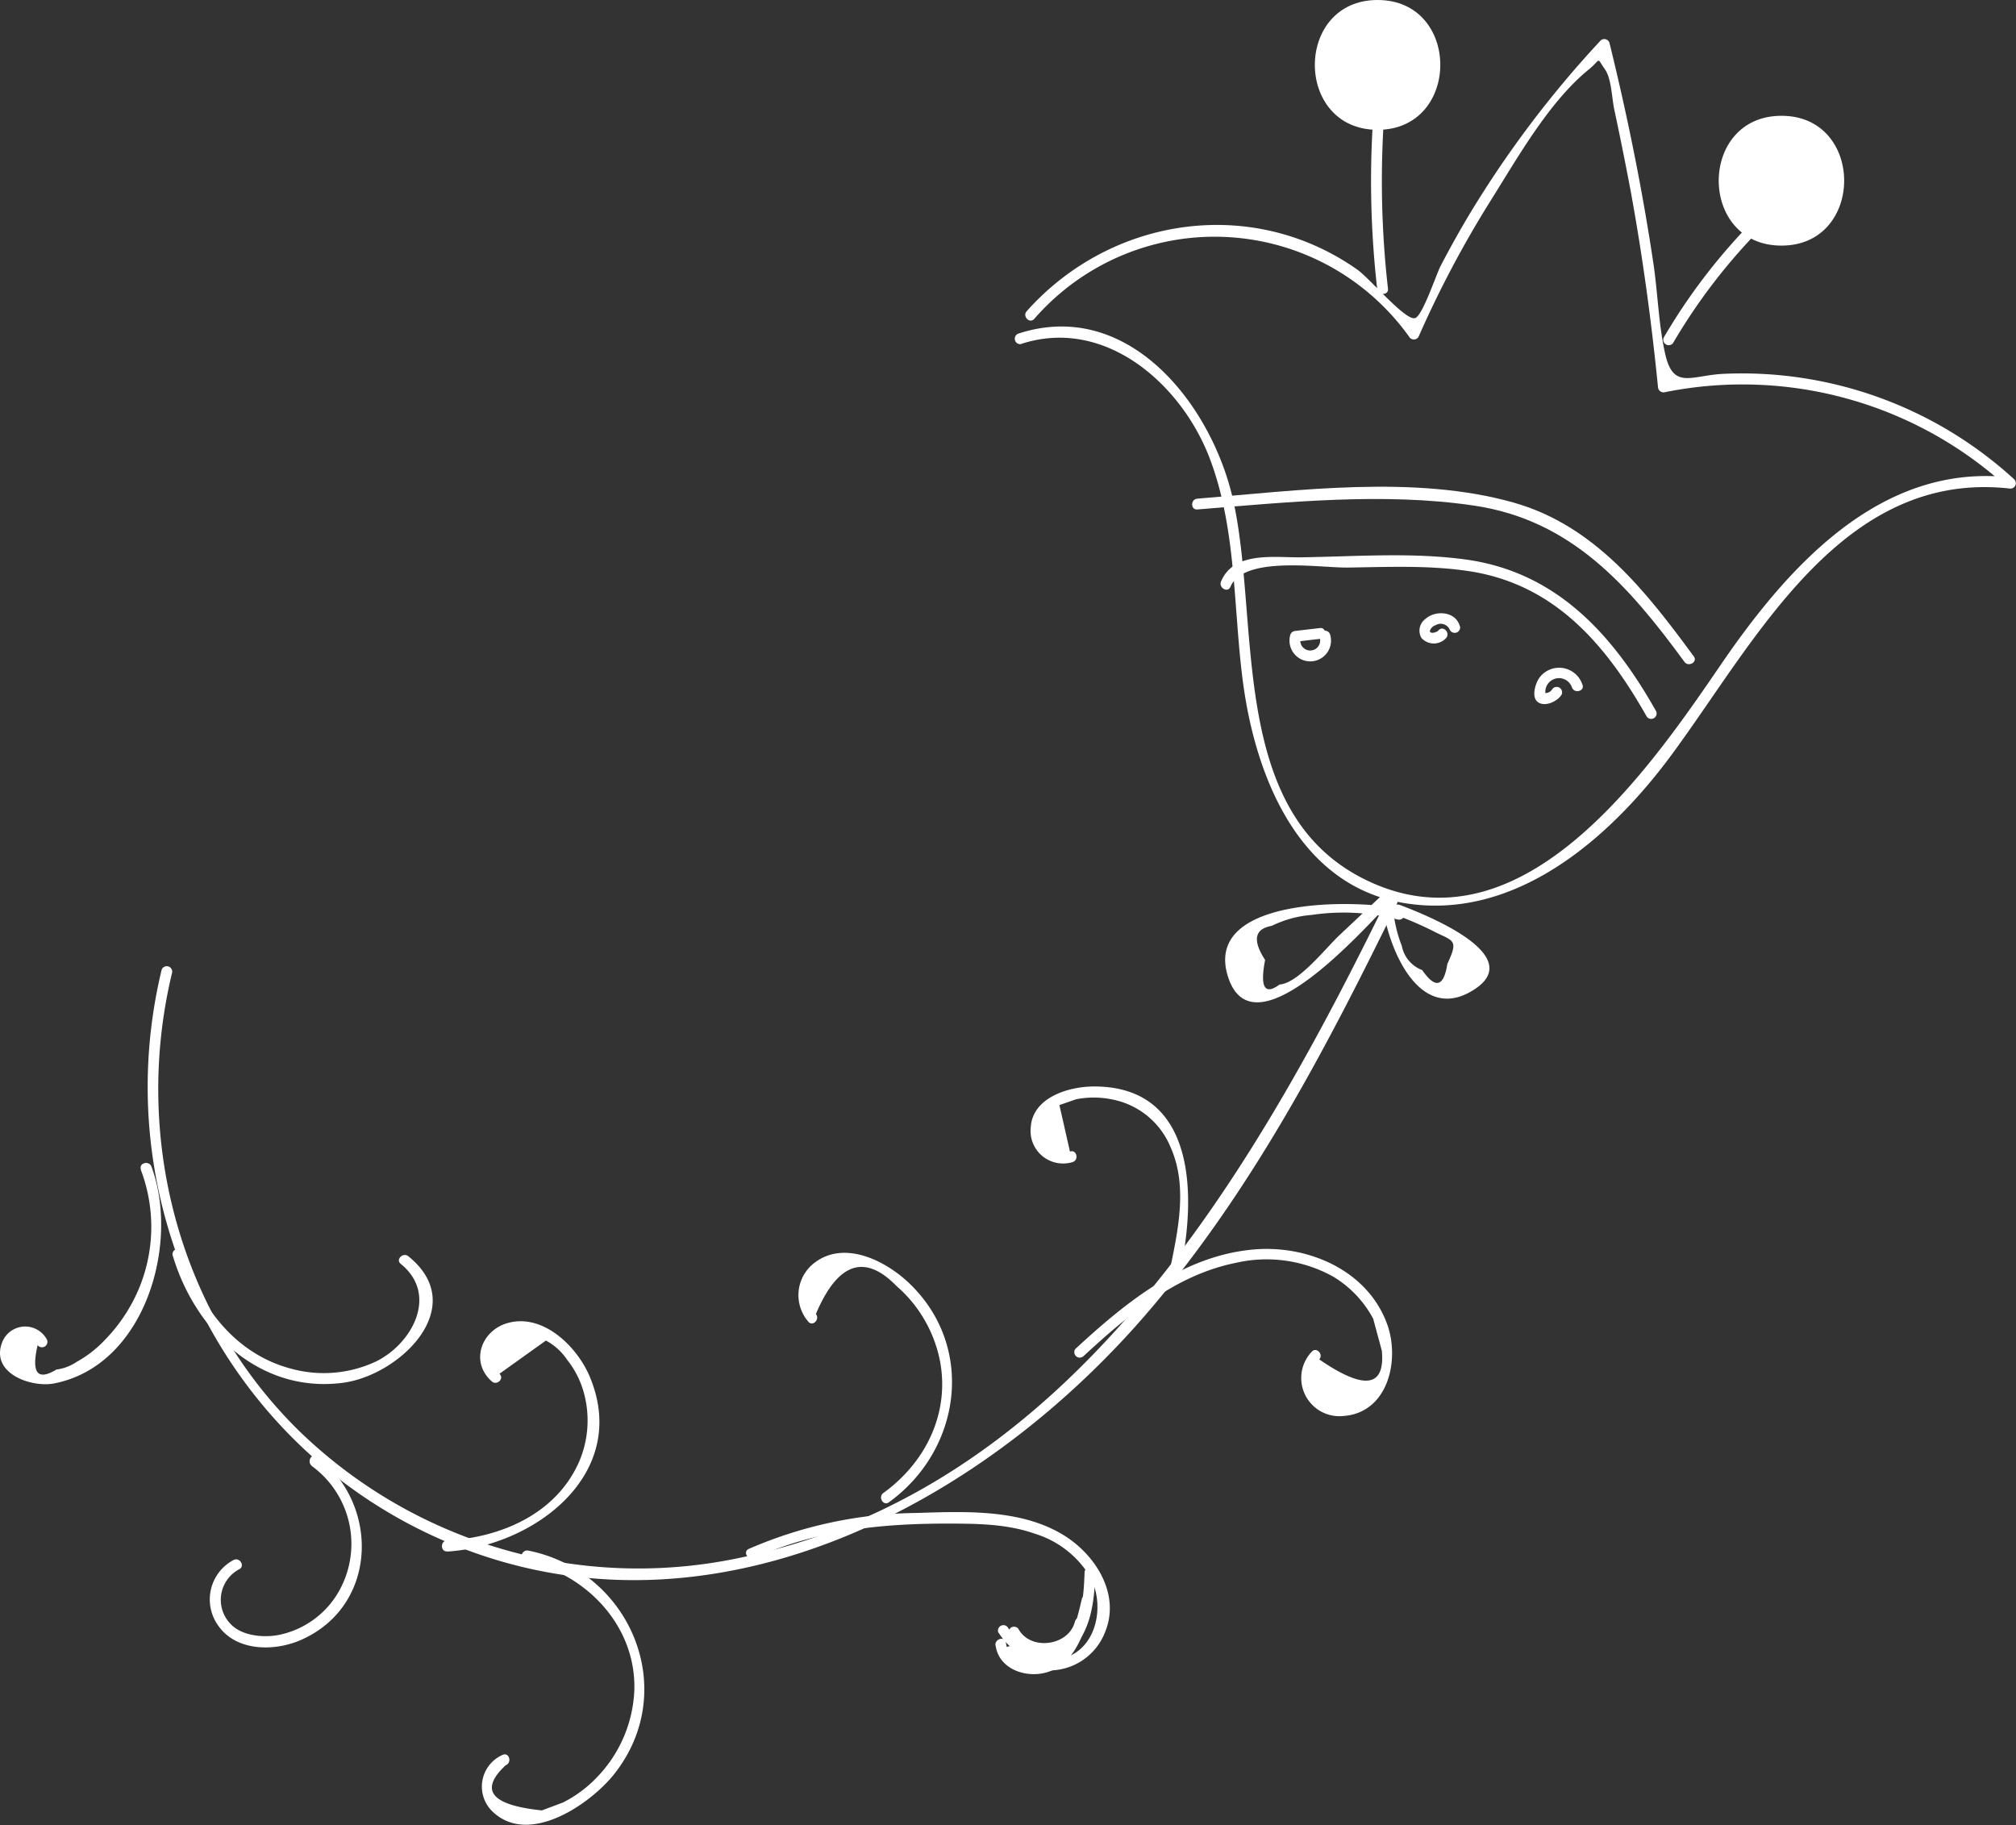 <svg id="Слой_1" data-name="Слой 1" xmlns="http://www.w3.org/2000/svg" viewBox="0 0 232.96 210.89"><rect x="0" y="0" width="232.96" height="210.89" fill="#333333" stroke="none"/><defs><style>.cls-1{fill:#fff;}</style></defs><title>123</title><g id="LOGO__flower"><path class="cls-1" d="M151.47,82.36c9.71-3.17,18.59,4.68,21.83,13.33,3.06,8.14,2.67,17,3.77,25.52,1.41,10.94,6.34,23.69,18.62,25.75,12.79,2.14,23.71-7.4,30.76-16.88,9.81-13.2,19.73-33.26,39.34-31a0.63,0.63,0,0,0,.44-1.07,46.58,46.58,0,0,0-33.68-12.19c-3.7.2-5.71,1.83-6.65-2.27-0.78-3.41-.86-7.16-1.39-10.62-1.28-8.54-3-17-5.06-25.37a0.63,0.63,0,0,0-1-.28A121.52,121.52,0,0,0,203.2,67.5q-1.72,2.89-3.27,5.87c-0.49.94-2.08,5.75-2.93,6-1.09.39-5.22-4.57-6.69-5.6-12.14-8.56-28.44-6.13-38.2,4.81-0.53.6,0.35,1.49,0.88,0.88a27.63,27.63,0,0,1,43.32,2.08,0.63,0.63,0,0,0,1.08,0A122.36,122.36,0,0,1,205.6,66c3.15-5,6.81-11.57,11.45-15.34,1.5-1.22.84-1.51,1.9,0,0.75,1.1.77,3.32,1.07,4.67q1,4.68,1.89,9.4c1.37,7.49,2.39,15,3.15,22.61a0.64,0.64,0,0,0,.79.6,45.35,45.35,0,0,1,39.51,10.92l0.44-1.07c-15.21-1.74-26,10.62-33.73,22-8.46,12.36-23.21,33.56-41.23,24.27-15.49-8-11.72-29.69-14.89-43.74-2.49-11-12.13-23.29-24.81-19.15a0.63,0.63,0,0,0,.33,1.21h0Z" transform="translate(-33.47 -42.62)"/><path class="cls-1" d="M193.81,146.39C178,178.72,157,214.91,118.63,222.69a56.29,56.29,0,0,1-50.49-14.63C54.08,194.37,48.79,173.89,53.36,155a0.63,0.63,0,0,0-1.21-.33c-6.83,28.3,8.54,57.55,36.1,67.35,29.14,10.36,59.37-6.05,78.1-28.06,11.92-14,20.5-30.45,28.54-46.9,0.35-.72-0.73-1.35-1.08-0.63h0Z" transform="translate(-33.47 -42.62)"/><path class="cls-1" d="M175.65,110.43c1.54-3.64,10.29-2.19,13.53-2.23,4.59-.06,9.23-0.28,13.79.38C213,110,219,117,223.77,125.44a0.63,0.63,0,0,0,1.08-.63c-4.93-8.75-11.39-16-21.8-17.51-6.39-.91-13.05-0.36-19.48-0.28-3.08,0-7.55-.65-9,2.78-0.31.73,0.77,1.37,1.08,0.63h0Z" transform="translate(-33.47 -42.62)"/><path class="cls-1" d="M171.8,101.49c10.43-.84,21.57-2,32-0.45,11.3,1.67,17.92,9.33,24.32,18.06,0.47,0.64,1.56,0,1.08-.63-5.53-7.53-11.45-15.13-20.83-17.78-11.44-3.23-24.88-1.39-36.54-.45-0.8.06-.8,1.31,0,1.25h0Z" transform="translate(-33.47 -42.62)"/><path class="cls-1" d="M191.7,46.68a5.93,5.93,0,0,0-4.88,5.61,5,5,0,0,0,4.55,4.87,4.3,4.3,0,0,0,5-3.52,4.7,4.7,0,0,0-3.63-5.39c-0.79-.12-1.13,1.08-0.33,1.21a3.41,3.41,0,0,1,2.76,3.66c-0.09,2.12-2.07,3.16-4,2.76-4.81-1-3.3-7.27.87-8,0.79-.14.46-1.34-0.33-1.21h0Z" transform="translate(-33.47 -42.62)"/><path class="cls-1" d="M192.11,56.79a110,110,0,0,0,.5,19.19c0.09,0.79,1.34.8,1.25,0a110,110,0,0,1-.5-19.19c0-.8-1.2-0.8-1.25,0h0Z" transform="translate(-33.47 -42.62)"/><path class="cls-1" d="M245.54,59.88C243.45,56,236.83,56,235,60.14c-2.15,4.74,3.8,9.47,8.14,7.42,0.73-.34.09-1.42-0.63-1.08-3.51,1.65-8.59-2.85-6-6.4,1.89-2.63,6.51-2.39,8,.44a0.63,0.63,0,0,0,1.08-.63h0Z" transform="translate(-33.47 -42.62)"/><path class="cls-1" d="M236.28,67.91a68.44,68.44,0,0,0-10.56,13.72,0.63,0.63,0,0,0,1.08.63,67.18,67.18,0,0,1,10.37-13.46,0.63,0.63,0,0,0-.88-0.88h0Z" transform="translate(-33.47 -42.62)"/><path class="cls-1" d="M186,115.19l-2.83.33a0.65,0.65,0,0,0-.6.46,2.4,2.4,0,1,0,4.59-.08,0.63,0.63,0,0,0-1.21.33,1.15,1.15,0,1,1-2.18.08l-0.6.46,2.83-.33c0.79-.09.8-1.34,0-1.25h0Z" transform="translate(-33.47 -42.62)"/><path class="cls-1" d="M202.17,115c-0.46-1.76-2.83-1.92-4-.85a1.67,1.67,0,0,0-.44,2.19,1.92,1.92,0,0,0,2.85,0c0.52-.61-0.36-1.49-0.88-0.88-0.22.25-1,.45-1,0.06a1,1,0,0,1,.64-0.65,1.15,1.15,0,0,1,1.64.47,0.63,0.63,0,0,0,1.21-.33h0Z" transform="translate(-33.47 -42.62)"/><path class="cls-1" d="M216.32,121.71a2.83,2.83,0,0,0-5-.73c-0.43.64-.93,2.21-0.12,2.78s2.24-.08,2.73-0.89a0.63,0.63,0,0,0-1.08-.63,0.91,0.91,0,0,1-1.17.38l0.44,0.44a1.57,1.57,0,0,1,3-1c0.29,0.74,1.5.42,1.21-.33h0Z" transform="translate(-33.47 -42.62)"/><path class="cls-1" d="M195.44,147.68c-4.73-1.15-23.33-1.62-20,8,3.13,9,16.48-6.73,18.78-8.9l-1.07-.44c0.29,4.74,4,15.13,10.82,10.52,5.9-4-6.1-8.68-8.75-9.68-0.75-.28-1.08.92-0.33,1.21a40.13,40.13,0,0,1,4.18,1.81c2.34,1.2,3,.91,1.65,3.8q-0.63,4-2.91.71a3.73,3.73,0,0,1-2.35-2.79,15.21,15.21,0,0,1-1.06-5.58,0.63,0.63,0,0,0-1.07-.44l-5.06,4.76c-1.63,1.53-4.77,5.57-6.94,5.72q-2.58,1.91-1.67-2.84-2.22-3.42.77-3.94a12.69,12.69,0,0,1,4.6-1.26,25,25,0,0,1,10,.54,0.63,0.63,0,0,0,.33-1.21h0Z" transform="translate(-33.47 -42.62)"/><path class="cls-1" d="M169.88,189.38c1.8-8.47,1.89-21.24-10-21.22-2.87,0-7.1,1.24-7.3,4.73a3.76,3.76,0,0,0,4.86,4c0.75-.27.43-1.48-0.33-1.21l-1.22-5.37,1.93-.67a10.58,10.58,0,0,1,4.41.07,9.17,9.17,0,0,1,6.48,5.4c2,4.45.94,9.41,0,14-0.17.78,1,1.12,1.21,0.33h0Z" transform="translate(-33.47 -42.62)"/><path class="cls-1" d="M158.62,199.37c5.07-4.68,10.65-9.41,17.61-10.82a15.84,15.84,0,0,1,11.31,1.59,12.58,12.58,0,0,1,4.61,4.86l1,3.7q0.58,6.36-7.23,1c0.52-.61-0.36-1.5-0.88-0.88a4.41,4.41,0,0,0,3.62,7.42c5.21-.34,6.59-6.45,5.12-10.57-2.24-6.25-9.11-9.2-15.37-8.68-8.23.69-14.85,6.12-20.68,11.5a0.63,0.63,0,0,0,.88.88h0Z" transform="translate(-33.47 -42.62)"/><path class="cls-1" d="M136.18,216.21c8.33-6,10.09-17.92,2.35-25.32-2.7-2.58-7.44-5-10.91-2.38a4.69,4.69,0,0,0-.75,6.82c0.5,0.63,1.38-.26.88-0.88q3.79-8.93,9.35-3.2a15,15,0,0,1,2.86,3.32,15.32,15.32,0,0,1,2.16,5.47c1.07,6-1.76,11.62-6.57,15.09-0.65.47,0,1.55,0.63,1.08h0Z" transform="translate(-33.47 -42.62)"/><path class="cls-1" d="M120.59,222.67c7-3.19,14.55-4,22.18-4,3.44,0,7,0,10.32,1.18a11.32,11.32,0,0,1,6.37,5c2.1,4,.19,10.34-5.64,9.47-0.79-.12-1.13,1.09-0.33,1.21a6.93,6.93,0,0,0,7.7-4.38c1.67-4.14-.87-8.44-4.25-10.78-5-3.44-11.83-3.11-17.59-2.93A50,50,0,0,0,120,221.59c-0.73.33-.1,1.41,0.63,1.08h0Z" transform="translate(-33.47 -42.62)"/><path class="cls-1" d="M85.14,221.9c10.11-.63,21.18-9,16.48-20.21-1.42-3.39-5.29-7.3-9.4-6.22-3.15.83-4.47,4.52-1.92,6.77,0.6,0.53,1.49-.35.88-0.88l5.37-3.84A6.8,6.8,0,0,1,99,199.73a10.69,10.69,0,0,1,1.82,3.42,12.07,12.07,0,0,1-.48,8.48c-2.68,5.95-9,8.64-15.2,9-0.8,0-.8,1.3,0,1.25h0Z" transform="translate(-33.47 -42.62)"/><path class="cls-1" d="M94.18,223c7,1.43,12.82,7.48,12.59,14.93a15.35,15.35,0,0,1-4.12,9.84,14.47,14.47,0,0,1-4.11,3.12l-2.45.92q-8.82-.91-4.18-5.22c0.74-.3.42-1.5-0.33-1.21a4,4,0,0,0-1,6.74c4.23,3.73,11.18-1.13,13.85-4.49,7.7-9.7,1.91-23.45-9.9-25.84-0.79-.16-1.12,1-0.33,1.21h0Z" transform="translate(-33.47 -42.62)"/><path class="cls-1" d="M53.42,187.66c2.57,8.68,10,16,19.66,14.74,6.57-.85,14.81-8.79,7.58-14.62-0.62-.5-1.51.38-0.88,0.88,4.39,3.55,1.34,9.23-2.89,11.29a14.23,14.23,0,0,1-9.85.8c-6.44-1.72-10.6-7.28-12.42-13.42a0.63,0.63,0,0,0-1.21.33h0Z" transform="translate(-33.47 -42.62)"/><path class="cls-1" d="M69.48,212a11.13,11.13,0,0,1,2.89,14.93,10.35,10.35,0,0,1-6.67,4.6c-1.74.34-4.27,0.15-5.6-1.28a4,4,0,0,1,1-6.3c0.72-.35.09-1.43-0.63-1.08a5.16,5.16,0,0,0-1.87,7.46c2.07,3.15,6.59,3.14,9.68,1.77,8.88-3.94,9.09-15.63,1.86-21.18-0.64-.49-1.26.6-0.63,1.08h0Z" transform="translate(-33.47 -42.62)"/><path class="cls-1" d="M49.72,177.73a18.55,18.55,0,0,1-.5,14.47,18.92,18.92,0,0,1-3.52,5.13A13.42,13.42,0,0,1,42.3,200a5.35,5.35,0,0,1-2.32.87q-3.28,2-2.16-2.82a0.63,0.63,0,0,0,1.08-.63,2.85,2.85,0,0,0-5.16.25c-1.46,3.64,3.35,5.32,6,4.8,10.56-2.08,14.51-16.25,11.23-25.05-0.28-.75-1.49-0.42-1.21.33h0Z" transform="translate(-33.47 -42.62)"/><path class="cls-1" d="M148.84,231.24A8.07,8.07,0,0,0,156,235a0.63,0.63,0,0,0,0-1.25,6.8,6.8,0,0,1-6.08-3.1,0.63,0.63,0,0,0-1.08.63h0Z" transform="translate(-33.47 -42.62)"/><path class="cls-1" d="M150.07,231.46c1.91,3.53,7.94,2.72,8.84-1.2a0.63,0.63,0,0,0-1.21-.33c-0.66,2.88-5.15,3.5-6.55.9a0.63,0.63,0,0,0-1.08.63h0Z" transform="translate(-33.47 -42.62)"/><path class="cls-1" d="M148.52,232.76c0.37,2.68,3.4,3.76,5.78,3.13,3.54-.93,4.67-5.12,5.4-8.22a0.63,0.63,0,0,0-1.21-.33c-0.56,2.38-1.19,5.28-3.33,6.77-1.81,1.26-5.1.88-5.45-1.68-0.11-.79-1.31-0.46-1.21.33h0Z" transform="translate(-33.47 -42.62)"/><path class="cls-1" d="M149.71,233.87a5.57,5.57,0,0,0,7.09-.21c2.79-2.2,3.14-6.12,3.25-9.41a0.63,0.63,0,0,0-1.25,0c-0.08,2.43-.24,5-1.6,7.13s-4.5,3.38-6.61,1.61c-0.61-.51-1.5.37-0.88,0.88h0Z" transform="translate(-33.47 -42.62)"/><path class="cls-1" d="M191.83,54.29c3.22,0,3.22-5,0-5s-3.22,5,0,5h0Z" transform="translate(-33.47 -42.62)"/><path class="cls-1" d="M240.16,62.62c3.22,0,3.22-5,0-5s-3.22,5,0,5h0Z" transform="translate(-33.47 -42.62)"/><path class="cls-1" d="M242.66,66c3.22,0,3.22-5,0-5s-3.22,5,0,5h0Z" transform="translate(-33.47 -42.62)"/><path class="cls-1" d="M242.66,63.46c3.22,0,3.22-5,0-5s-3.22,5,0,5h0Z" transform="translate(-33.47 -42.62)"/><path class="cls-1" d="M239.33,71c9.65,0,9.67-15,0-15s-9.67,15,0,15h0Z" transform="translate(-33.47 -42.62)"/><path class="cls-1" d="M192.66,57.62c9.65,0,9.67-15,0-15s-9.67,15,0,15h0Z" transform="translate(-33.47 -42.62)"/></g></svg>